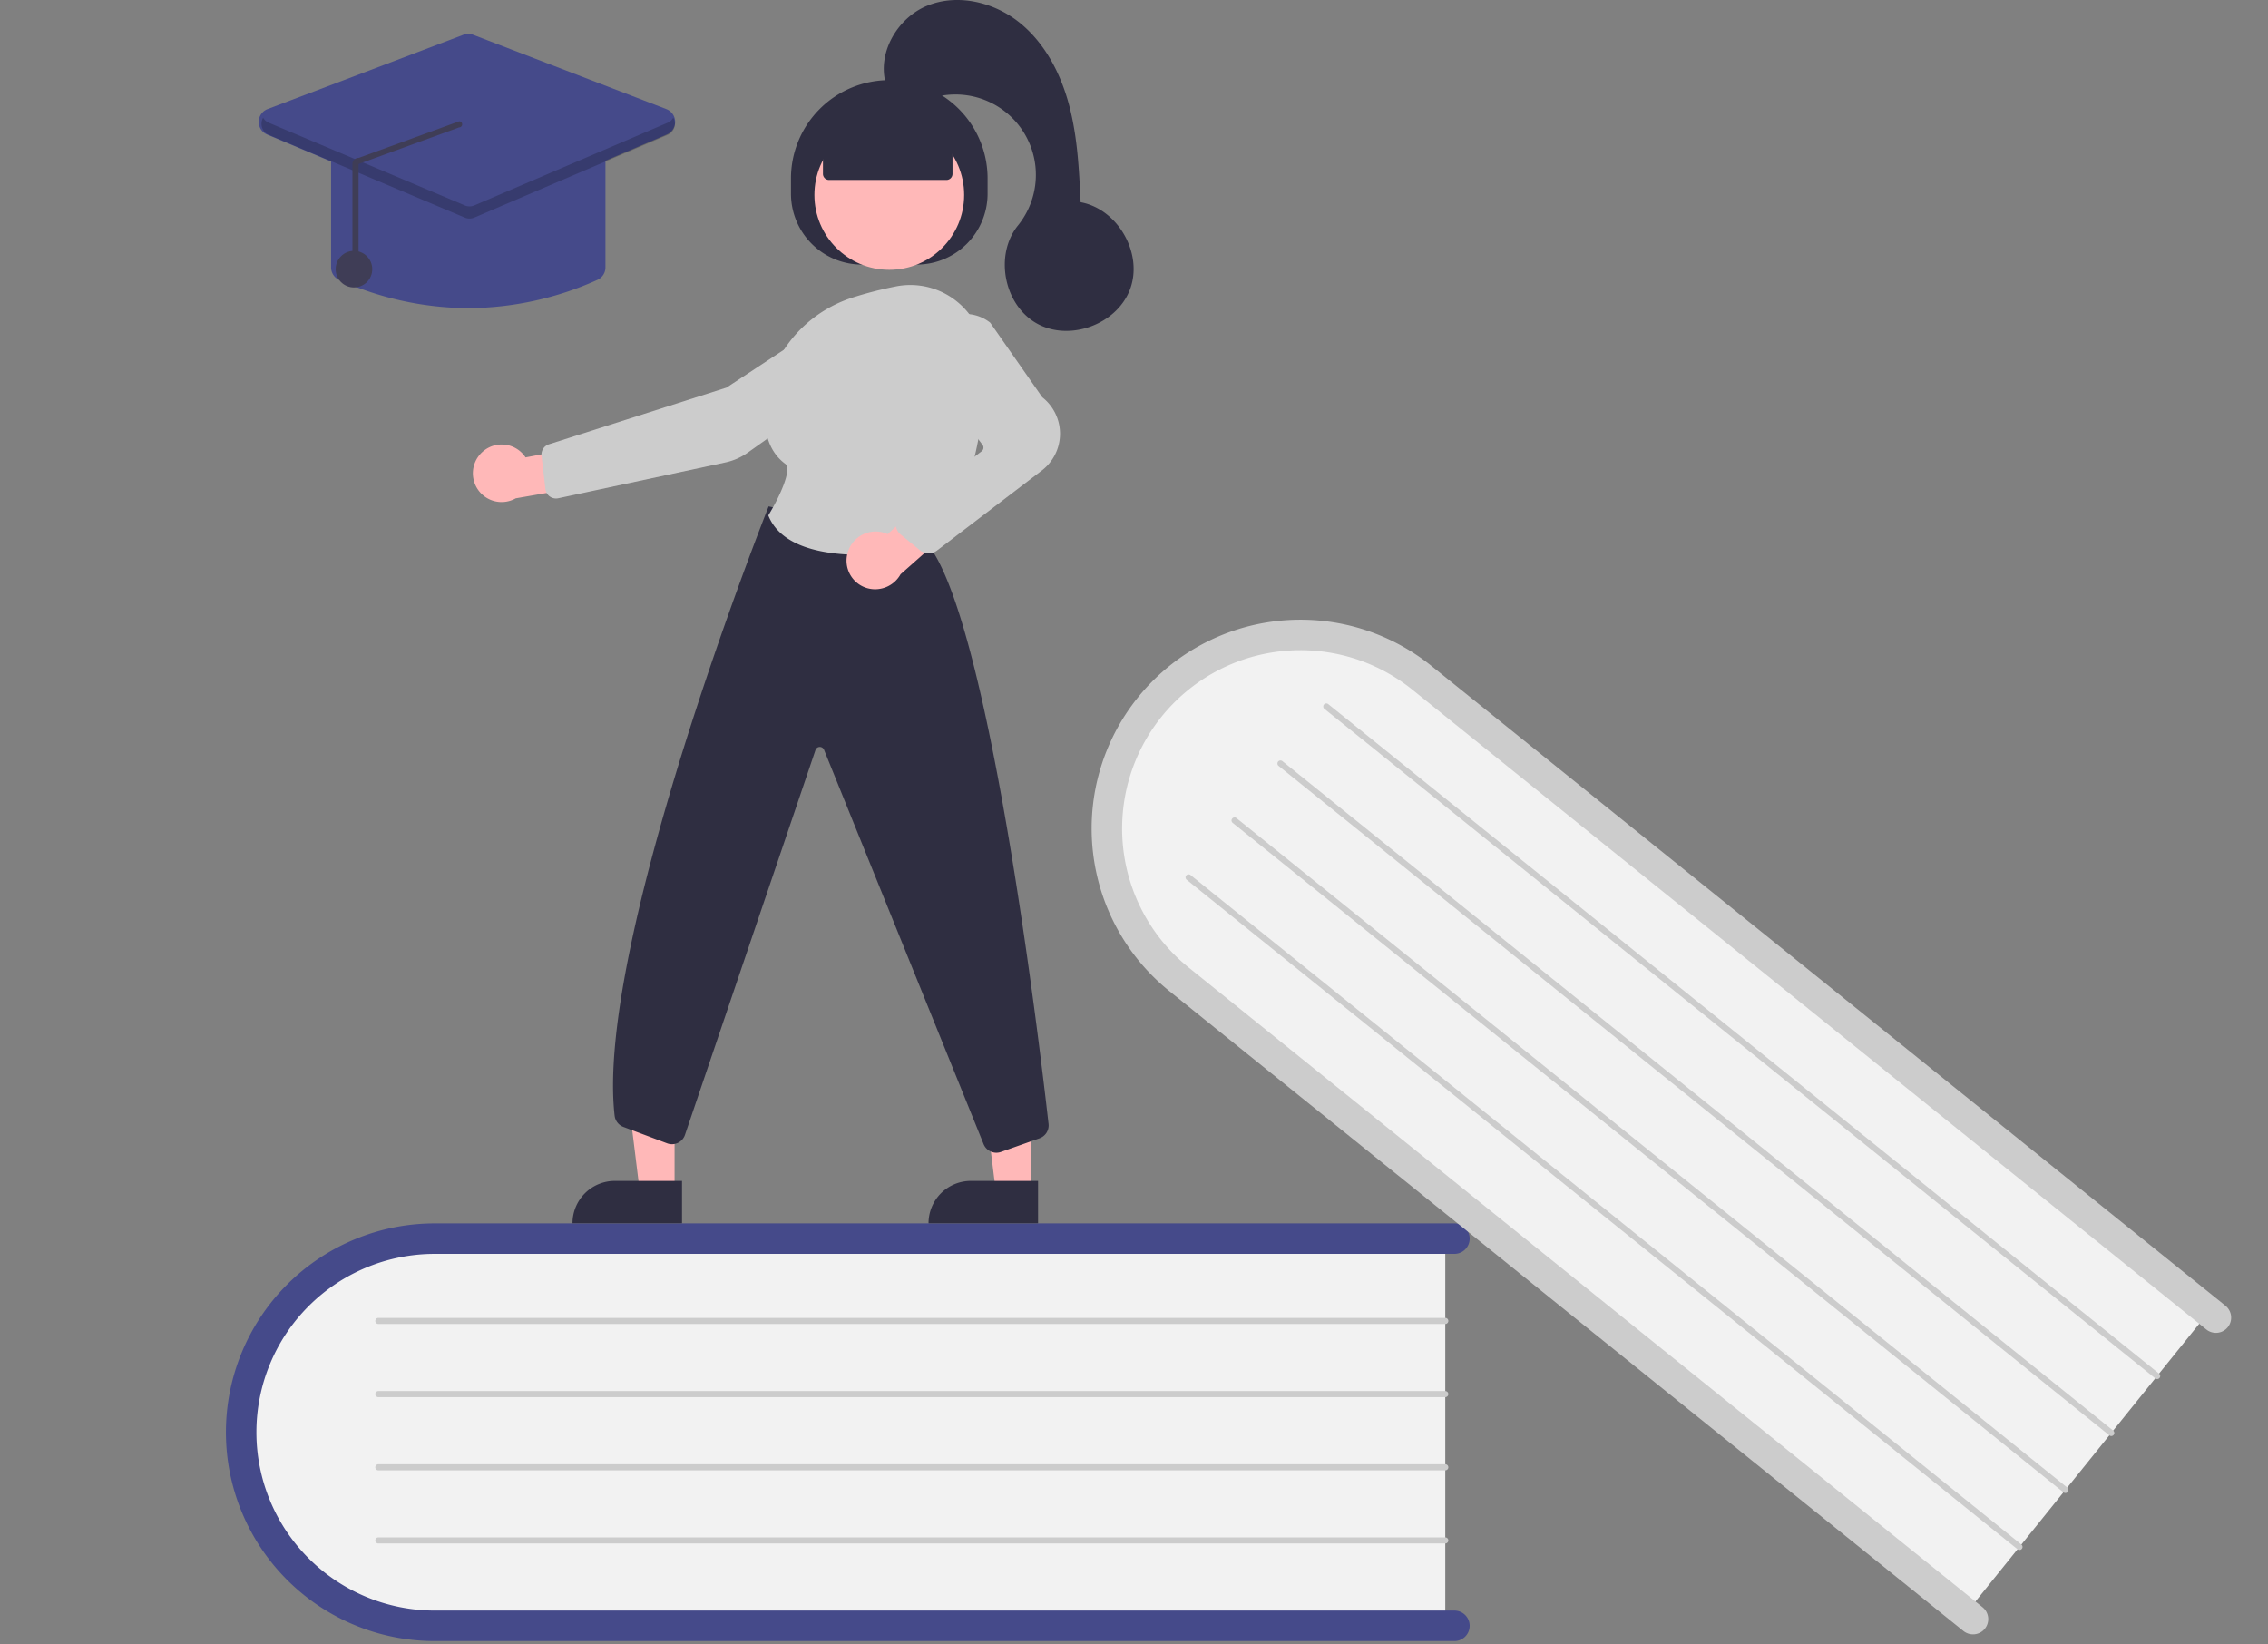 <svg
  id="b7798a4d-5163-44df-883c-b45df1683271"
  data-name="Layer 1"
  xmlns="http://www.w3.org/2000/svg"
  width="744"
  height="539.286"
  viewBox="0 0 744 539.286"
>
  <rect x="0" y="0" width="744" height="539.286" fill="#808080" stroke="none"/>
  <path
    d="M702.114,584.643v130H376.415c-37.109,0-67.301-29.16-67.301-65s30.192-65,67.301-65Z"
    transform="translate(-228 -180.357)"
    fill="#f2f2f2"
  ></path>
  <path
    d="M710.114,713.643a5.002,5.002,0,0,1-5,5h-334.5a68.5,68.5,0,1,1,0-137h334.5a5,5,0,0,1,0,10h-334.5a58.5,58.5,0,1,0,0,117h334.5A5.002,5.002,0,0,1,710.114,713.643Z"
    transform="translate(-228 -180.357)"
    fill="#454a8a"
  ></path>
  <path
    d="M702.114,614.643h-350a1,1,0,1,1,0-2h350a1,1,0,0,1,0,2Z"
    transform="translate(-228 -180.357)"
    fill="#ccc"
  ></path>
  <path
    d="M702.114,638.643h-350a1,1,0,1,1,0-2h350a1,1,0,0,1,0,2Z"
    transform="translate(-228 -180.357)"
    fill="#ccc"
  ></path>
  <path
    d="M702.114,662.643h-350a1,1,0,1,1,0-2h350a1,1,0,0,1,0,2Z"
    transform="translate(-228 -180.357)"
    fill="#ccc"
  ></path>
  <path
    d="M702.114,686.643h-350a1,1,0,1,1,0-2h350a1,1,0,0,1,0,2Z"
    transform="translate(-228 -180.357)"
    fill="#ccc"
  ></path>
  <path
    d="M953.832,609.114,872.267,710.342,618.652,505.992c-28.896-23.283-34.111-64.932-11.624-92.84s64.292-31.671,93.189-8.388Z"
    transform="translate(-228 -180.357)"
    fill="#f2f2f2"
  ></path>
  <path
    d="M879.124,714.583a5.002,5.002,0,0,1-7.031.756L611.625,505.467a68.5,68.5,0,0,1,85.957-106.679L958.05,608.66a5,5,0,1,1-6.274,7.787L691.307,406.575a58.5,58.5,0,1,0-73.408,91.106L878.367,707.553A5.002,5.002,0,0,1,879.124,714.583Z"
    transform="translate(-228 -180.357)"
    fill="#ccc"
  ></path>
  <path
    d="M935.009,632.474,662.471,412.877a1,1,0,1,1,1.255-1.557L936.264,630.917a1,1,0,1,1-1.255,1.557Z"
    transform="translate(-228 -180.357)"
    fill="#ccc"
  ></path>
  <path
    d="M919.951,651.163,647.413,431.565a1,1,0,0,1,1.255-1.557L921.206,649.605a1,1,0,1,1-1.255,1.557Z"
    transform="translate(-228 -180.357)"
    fill="#ccc"
  ></path>
  <path
    d="M904.893,669.851,632.355,450.254a1,1,0,0,1,1.255-1.557L906.148,668.294a1,1,0,1,1-1.255,1.557Z"
    transform="translate(-228 -180.357)"
    fill="#ccc"
  ></path>
  <path
    d="M889.835,688.539,617.297,468.942a1,1,0,1,1,1.255-1.557L891.089,686.982a1,1,0,1,1-1.255,1.557Z"
    transform="translate(-228 -180.357)"
    fill="#ccc"
  ></path>
  <polygon
    points="338.081 390.622 326.649 390.621 321.212 346.525 338.085 346.527 338.081 390.622"
    fill="#ffb8b8"
  ></polygon>
  <path
    d="M318.482,387.355h22.048a0,0,0,0,1,0,0v13.882a0,0,0,0,1,0,0H304.6a0,0,0,0,1,0,0v0A13.882,13.882,0,0,1,318.482,387.355Z"
    fill="#2f2e41"
  ></path>
  <polygon
    points="221.286 390.622 209.854 390.621 204.417 346.525 221.29 346.527 221.286 390.622"
    fill="#ffb8b8"
  ></polygon>
  <path
    d="M201.688,387.355h22.048a0,0,0,0,1,0,0v13.882a0,0,0,0,1,0,0H187.806a0,0,0,0,1,0,0v0A13.882,13.882,0,0,1,201.688,387.355Z"
    fill="#2f2e41"
  ></path>
  <path
    d="M487.471,243.89v-5a32.25,32.25,0,0,1,32.25-32.25h0a32.25,32.25,0,0,1,32.25,32.25v5a23.25,23.25,0,0,1-23.25,23.25h-18A23.25,23.25,0,0,1,487.471,243.89Z"
    transform="translate(-228 -180.357)"
    fill="#2f2e41"
  ></path>
  <circle cx="291.721" cy="63.942" r="24.561" fill="#ffb8b8"></circle>
  <path
    d="M634.488,376.475"
    transform="translate(-228 -180.357)"
    fill="#ffb8b8"
  ></path>
  <path
    d="M386.125,328.713A9.377,9.377,0,0,1,400.405,330.39l21.055-3.983,5.541,12.205-29.812,5.207a9.428,9.428,0,0,1-11.064-15.106Z"
    transform="translate(-228 -180.357)"
    fill="#ffb8b8"
  ></path>
  <path
    d="M500.573,284.328l.275.417L466.322,307.49l-58.258,18.603a3.508,3.508,0,0,0-2.412,3.738l1.271,10.947a3.501,3.501,0,0,0,4.21,3.018l54.83-11.753a19.806,19.806,0,0,0,7.371-3.245L512.122,301.201a10.02,10.02,0,0,0,4.158-8.947,9.975,9.975,0,0,0-15.433-7.508Z"
    transform="translate(-228 -180.357)"
    fill="#ccc"
  ></path>
  <path
    d="M554.853,558.466a4.518,4.518,0,0,1-4.138-2.701l-52.41-129.501a1.5,1.5,0,0,0-2.809.158L452.739,552.495a4.501,4.501,0,0,1-5.882,2.891l-14.338-5.377a4.489,4.489,0,0,1-2.897-3.705c-6.45-56.192,49.8-198.03,50.369-199.456l.157-.395,51.277,11.343.107.116c20.458,22.318,37.273,163.082,40.437,191.074a4.479,4.479,0,0,1-2.971,4.747l-12.656,4.476A4.457,4.457,0,0,1,554.853,558.466Z"
    transform="translate(-228 -180.357)"
    fill="#2f2e41"
  ></path>
  <path
    d="M510.673,362.363c-12.424,0-26.274-2.477-30.538-12.701l-.098-.235.133-.218c3.365-5.521,7.813-14.94,5.422-16.709-4.709-3.482-6.994-9.21-6.792-17.025.44-16.966,12-32.029,28.766-37.482h0A127.642,127.642,0,0,1,521.829,274.321a24.281,24.281,0,0,1,20.133,4.972,24.526,24.526,0,0,1,9.096,18.871c.176,18.131-2.615,43.383-16.912,60.72a4.448,4.448,0,0,1-2.633,1.531A122.223,122.223,0,0,1,510.673,362.363Z"
    transform="translate(-228 -180.357)"
    fill="#ccc"
  ></path>
  <path
    d="M506.051,361.684a9.556,9.556,0,0,1,11.678-6.664,9.407,9.407,0,0,1,1.448.536l15.987-14.549,11.118,7.49-22.862,20.231a9.539,9.539,0,0,1-10.813,4.587A9.394,9.394,0,0,1,506.051,361.684Z"
    transform="translate(-228 -180.357)"
    fill="#ffb8b8"
  ></path>
  <path
    d="M532.632,361.869a4.488,4.488,0,0,1-2.845-1.015l-6.304-5.152a4.5,4.5,0,0,1,.109-7.055l26.442-20.28a1.503,1.503,0,0,0,.283-2.095L533.996,304.696a13.285,13.285,0,0,1,.887-17.114h0a13.248,13.248,0,0,1,17.888-1.431l.103.109,17.042,24.402a15.193,15.193,0,0,1-.36,24.186l-34.246,26.139A4.507,4.507,0,0,1,532.632,361.869Z"
    transform="translate(-228 -180.357)"
    fill="#ccc"
  ></path>
  <path
    d="M497.965,237.39V225.204l21.756-9.5,20.744,9.5v12.186a2,2,0,0,1-2,2h-38.5A2,2,0,0,1,497.965,237.39Z"
    transform="translate(-228 -180.357)"
    fill="#2f2e41"
  ></path>
  <path
    d="M518.722,208.257c-3.199-10.239,3.519-21.972,13.451-26.025s21.813-1.22,30.194,5.476,13.58,16.724,16.335,27.091,3.278,21.177,3.787,31.891c12.202,2.241,20.503,16.714,16.276,28.378s-19.873,17.459-30.678,11.362-13.935-22.485-6.136-32.134a26.374,26.374,0,0,0-30.688-40.91C525.248,215.902,517.702,209.368,518.722,208.257Z"
    transform="translate(-228 -180.357)"
    fill="#2f2e41"
  ></path>
  <path
    d="M381.614,281.44a104.449,104.449,0,0,1-42.348-9.275,4.473,4.473,0,0,1-2.652-4.104V231.643a4.505,4.505,0,0,1,4.5-4.5h81a4.505,4.505,0,0,1,4.5,4.5v36.418a4.473,4.473,0,0,1-2.652,4.104h0A104.449,104.449,0,0,1,381.614,281.44Z"
    transform="translate(-228 -180.357)"
    fill="#454a8a"
  ></path>
  <path
    d="M381.603,251.937a4.505,4.505,0,0,1-1.749-.352l-64.232-27.1a4.5,4.5,0,0,1,.153-8.353L380.008,191.765a4.484,4.484,0,0,1,3.211.007l63.372,24.368a4.5,4.5,0,0,1,.154,8.338L383.373,251.577A4.507,4.507,0,0,1,381.603,251.937Z"
    transform="translate(-228 -180.357)"
    fill="#454a8a"
  ></path>
  <circle cx="116.114" cy="88.286" r="6" fill="#3f3d56"></circle>
  <path
    d="M446.965,220.631,383.592,247.73a4,4,0,0,1-3.127.008l-64.232-27.099a3.925,3.925,0,0,1-1.913-1.681,3.997,3.997,0,0,0,1.913,5.681l64.232,27.099a4,4,0,0,0,3.127-.008l63.373-27.099a3.997,3.997,0,0,0,1.895-5.673A3.927,3.927,0,0,1,446.965,220.631Z"
    transform="translate(-228 -180.357)"
    opacity="0.2"
  ></path>
  <path
    d="M344.618,268.62a1,1,0,0,0,1-1V234.158l32.981-12.015a1,1,0,0,0,.03-2l-32.981,12.015a1.962,1.962,0,0,0-1.433.575,1.986,1.986,0,0,0-.596,1.425v33.461A1,1,0,0,0,344.618,268.62Z"
    transform="translate(-228 -180.357)"
    fill="#3f3d56"
  ></path>
</svg>
